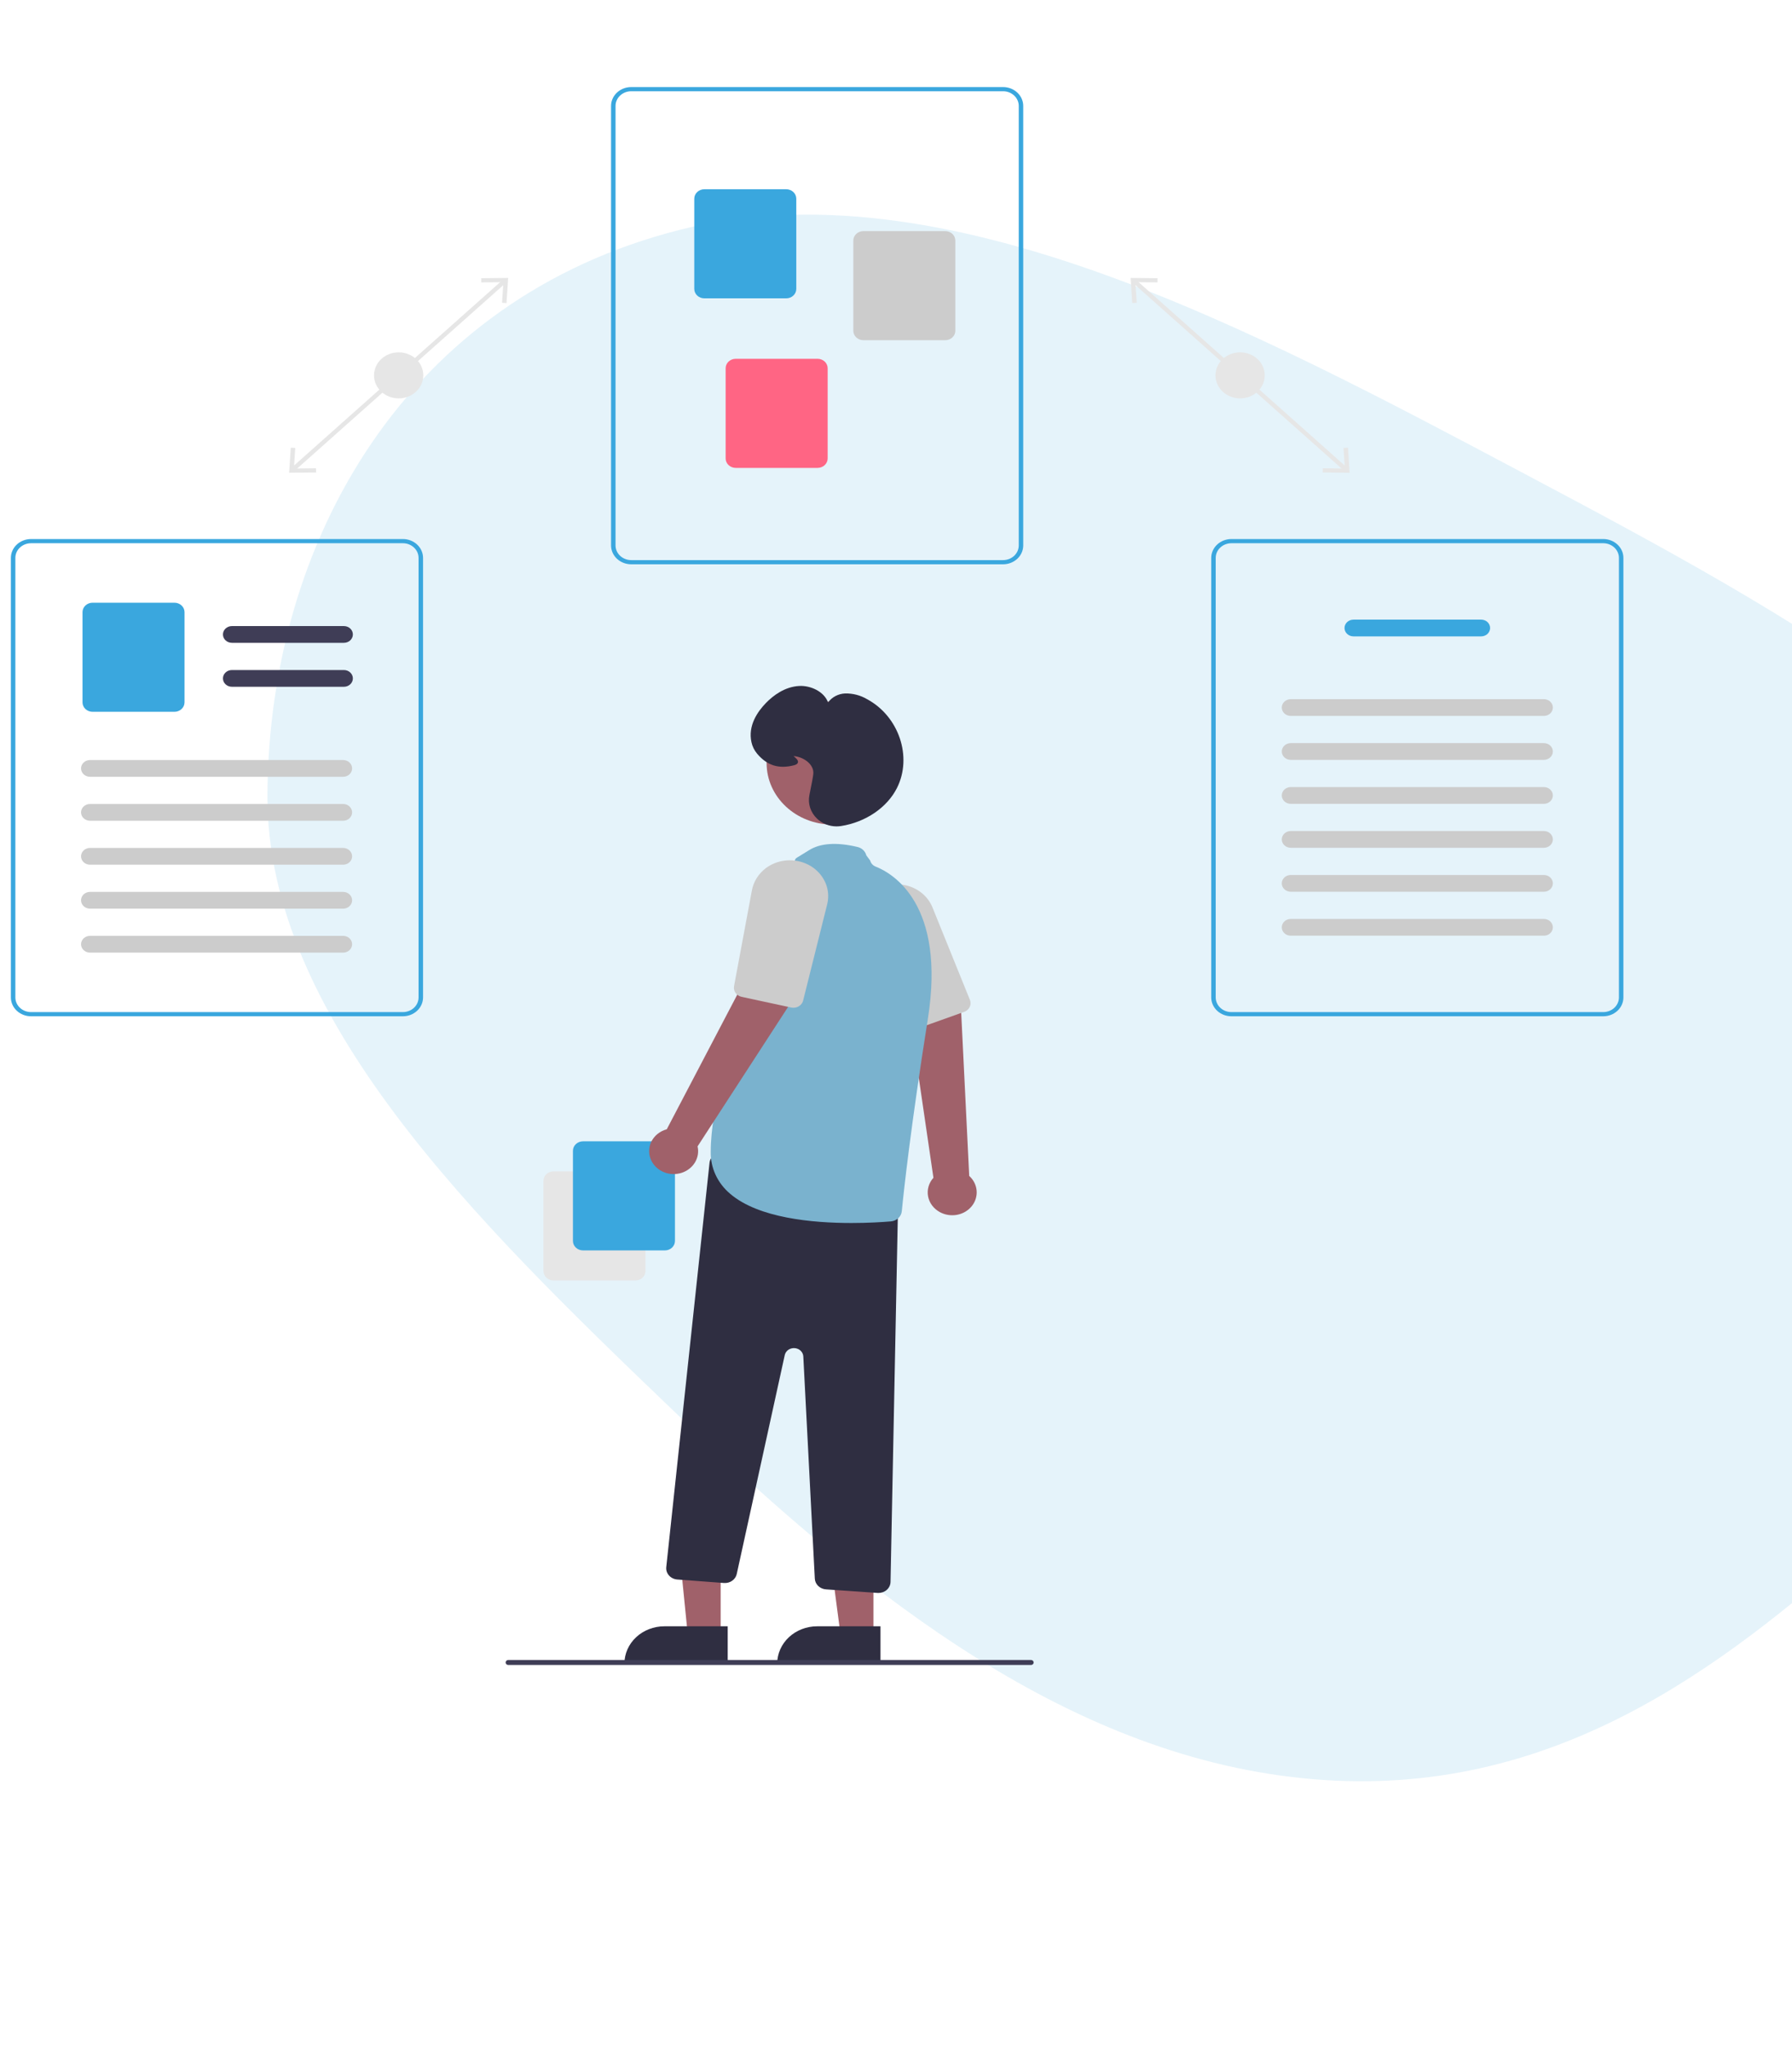 <svg width="659" height="752" viewBox="0 0 659 752" fill="none" xmlns="http://www.w3.org/2000/svg">
<path fill-rule="evenodd" clip-rule="evenodd" d="M561.448 174.579C658.101 225.823 766.998 284.419 793.744 372.901C819.613 458.484 742.891 516.189 681.125 570.5C626.799 618.269 563.608 663.815 474.999 653.172C386.572 642.551 312.479 580.673 247.518 518.418C175.038 448.956 97.913 373.841 98.347 292.208C98.845 198.49 149.728 109.948 249.826 84.523C346.743 59.906 459.68 120.623 561.448 174.579Z" fill="#3AA7DE" fill-opacity="0.13"/>
<g clip-path="url(#clip0)">
<path d="M417.634 102.753L416.498 103.867L494.453 173.186L495.589 172.071L417.634 102.753Z" fill="#E6E6E6"/>
<path d="M495.714 164.555L494.068 164.648L494.565 172.221L486.441 172.13L486.423 173.669L496.317 173.779L495.714 164.555Z" fill="#E6E6E6"/>
<path d="M425.666 102.268L425.648 103.808L417.525 103.717L418.022 111.29L416.375 111.383L415.773 102.158L425.666 102.268Z" fill="#E6E6E6"/>
<path d="M456.044 146.433C461.048 146.433 465.105 142.643 465.105 137.969C465.105 133.295 461.048 129.506 456.044 129.506C451.039 129.506 446.982 133.295 446.982 137.969C446.982 142.643 451.039 146.433 456.044 146.433Z" fill="#E6E6E6"/>
<path d="M185.014 102.753L107.059 172.072L108.195 173.186L186.15 103.867L185.014 102.753Z" fill="#E6E6E6"/>
<path d="M106.331 173.779L116.226 173.669L116.207 172.13L108.084 172.221L108.58 164.648L106.934 164.555L106.331 173.779Z" fill="#E6E6E6"/>
<path d="M186.875 102.158L186.273 111.383L184.627 111.29L185.122 103.717L176.999 103.808L176.981 102.268L186.875 102.158Z" fill="#E6E6E6"/>
<path d="M146.603 146.433C151.608 146.433 155.665 142.643 155.665 137.969C155.665 133.295 151.608 129.506 146.603 129.506C141.599 129.506 137.542 133.295 137.542 137.969C137.542 142.643 141.599 146.433 146.603 146.433Z" fill="#E6E6E6"/>
<path d="M368.873 207.42H232.128C230.162 207.418 228.278 206.688 226.888 205.39C225.498 204.092 224.716 202.332 224.714 200.496V38.925C224.716 37.089 225.498 35.329 226.888 34.031C228.278 32.732 230.162 32.002 232.128 32H368.873C370.839 32.002 372.723 32.732 374.113 34.031C375.503 35.329 376.285 37.089 376.287 38.925V200.496C376.285 202.332 375.503 204.092 374.113 205.39C372.723 206.688 370.839 207.418 368.873 207.42ZM232.128 33.539C230.599 33.54 229.133 34.108 228.052 35.118C226.971 36.128 226.363 37.497 226.361 38.925V200.496C226.363 201.924 226.971 203.293 228.052 204.302C229.133 205.312 230.599 205.88 232.128 205.882H368.873C370.402 205.88 371.868 205.312 372.949 204.302C374.03 203.293 374.638 201.924 374.64 200.496V38.925C374.638 37.497 374.03 36.128 372.949 35.118C371.868 34.108 370.402 33.54 368.873 33.539H232.128Z" fill="#3AA7DE"/>
<path d="M289.125 109.663H259.024C258.041 109.662 257.099 109.297 256.404 108.648C255.709 107.999 255.318 107.119 255.317 106.201V73.025C255.318 72.107 255.709 71.227 256.404 70.578C257.099 69.929 258.041 69.564 259.024 69.563H289.125C290.108 69.564 291.05 69.929 291.745 70.578C292.44 71.227 292.831 72.107 292.832 73.025V106.201C292.831 107.119 292.44 107.999 291.745 108.648C291.05 109.297 290.108 109.662 289.125 109.663Z" fill="#3AA7DE"/>
<path d="M347.612 125.051H317.512C316.529 125.05 315.587 124.685 314.892 124.036C314.197 123.387 313.806 122.507 313.805 121.589V88.413C313.806 87.495 314.197 86.615 314.892 85.966C315.587 85.317 316.529 84.952 317.512 84.951H347.612C348.595 84.952 349.537 85.317 350.232 85.966C350.927 86.615 351.318 87.495 351.319 88.413V121.589C351.318 122.507 350.927 123.387 350.232 124.036C349.537 124.685 348.595 125.05 347.612 125.051Z" fill="#CCCCCC"/>
<path d="M300.658 171.984H270.558C269.575 171.983 268.632 171.618 267.938 170.969C267.243 170.319 266.852 169.439 266.851 168.521V135.346C266.852 134.428 267.243 133.548 267.938 132.899C268.632 132.25 269.575 131.885 270.558 131.884H300.658C301.641 131.885 302.583 132.25 303.278 132.899C303.973 133.548 304.364 134.428 304.365 135.346V168.521C304.364 169.439 303.973 170.319 303.278 170.969C302.583 171.618 301.641 171.983 300.658 171.984Z" fill="#FF6584"/>
<path d="M589.586 373.556H452.841C450.875 373.553 448.991 372.823 447.601 371.525C446.211 370.227 445.429 368.467 445.427 366.631V205.06C445.429 203.224 446.211 201.464 447.601 200.166C448.991 198.867 450.875 198.137 452.841 198.135H589.586C591.552 198.137 593.436 198.867 594.826 200.166C596.216 201.464 596.998 203.224 597 205.06V366.631C596.998 368.467 596.216 370.227 594.826 371.525C593.436 372.823 591.552 373.553 589.586 373.556ZM452.841 199.674C451.312 199.676 449.846 200.243 448.765 201.253C447.684 202.263 447.076 203.632 447.074 205.06V366.631C447.076 368.059 447.684 369.428 448.765 370.438C449.846 371.447 451.312 372.015 452.841 372.017H589.586C591.115 372.015 592.581 371.447 593.662 370.438C594.743 369.428 595.351 368.059 595.353 366.631V205.06C595.351 203.632 594.743 202.263 593.662 201.253C592.581 200.243 591.115 199.676 589.586 199.674H452.841Z" fill="#3AA7DE"/>
<path d="M544.69 233.912H497.736C496.862 233.912 496.024 233.587 495.406 233.01C494.788 232.433 494.44 231.65 494.44 230.834C494.44 230.018 494.788 229.235 495.406 228.658C496.024 228.081 496.862 227.757 497.736 227.757H544.69C545.564 227.757 546.402 228.081 547.02 228.658C547.638 229.235 547.985 230.018 547.985 230.834C547.985 231.65 547.638 232.433 547.02 233.01C546.402 233.587 545.564 233.912 544.69 233.912Z" fill="#3AA7DE"/>
<path d="M567.757 263.148H474.671C474.238 263.149 473.809 263.07 473.408 262.916C473.008 262.761 472.644 262.535 472.337 262.249C472.031 261.963 471.787 261.624 471.621 261.25C471.456 260.876 471.37 260.475 471.37 260.071C471.37 259.666 471.456 259.266 471.621 258.892C471.787 258.518 472.031 258.179 472.337 257.893C472.644 257.607 473.008 257.38 473.408 257.226C473.809 257.072 474.238 256.993 474.671 256.993H567.757C568.19 256.993 568.619 257.072 569.019 257.226C569.42 257.38 569.784 257.607 570.09 257.893C570.397 258.179 570.64 258.518 570.806 258.892C570.972 259.266 571.057 259.666 571.057 260.071C571.057 260.475 570.972 260.876 570.806 261.25C570.64 261.624 570.397 261.963 570.09 262.249C569.784 262.535 569.42 262.761 569.019 262.916C568.619 263.07 568.19 263.149 567.757 263.148Z" fill="#CCCCCC"/>
<path d="M567.757 279.306H474.671C474.238 279.306 473.809 279.227 473.408 279.073C473.008 278.918 472.644 278.692 472.337 278.406C472.031 278.12 471.787 277.781 471.621 277.407C471.456 277.033 471.37 276.633 471.37 276.228C471.37 275.823 471.456 275.423 471.621 275.049C471.787 274.675 472.031 274.336 472.337 274.05C472.644 273.764 473.008 273.538 473.408 273.383C473.809 273.229 474.238 273.15 474.671 273.15H567.757C568.19 273.15 568.619 273.229 569.019 273.383C569.42 273.538 569.784 273.764 570.09 274.05C570.397 274.336 570.64 274.675 570.806 275.049C570.972 275.423 571.057 275.823 571.057 276.228C571.057 276.633 570.972 277.033 570.806 277.407C570.64 277.781 570.397 278.12 570.09 278.406C569.784 278.692 569.42 278.918 569.019 279.073C568.619 279.227 568.19 279.306 567.757 279.306Z" fill="#CCCCCC"/>
<path d="M567.757 295.463H474.671C474.238 295.463 473.809 295.384 473.408 295.23C473.008 295.076 472.644 294.849 472.337 294.563C472.031 294.277 471.787 293.938 471.621 293.564C471.456 293.19 471.37 292.79 471.37 292.385C471.37 291.981 471.456 291.58 471.621 291.206C471.787 290.832 472.031 290.493 472.337 290.207C472.644 289.921 473.008 289.695 473.408 289.54C473.809 289.386 474.238 289.307 474.671 289.308H567.757C568.19 289.307 568.619 289.386 569.019 289.54C569.42 289.695 569.784 289.921 570.09 290.207C570.397 290.493 570.64 290.832 570.806 291.206C570.972 291.58 571.057 291.981 571.057 292.385C571.057 292.79 570.972 293.19 570.806 293.564C570.64 293.938 570.397 294.277 570.09 294.563C569.784 294.849 569.42 295.076 569.019 295.23C568.619 295.384 568.19 295.463 567.757 295.463Z" fill="#CCCCCC"/>
<path d="M567.757 311.62H474.671C474.238 311.621 473.809 311.541 473.408 311.387C473.008 311.233 472.644 311.006 472.337 310.72C472.031 310.434 471.787 310.095 471.621 309.721C471.456 309.348 471.37 308.947 471.37 308.542C471.37 308.138 471.456 307.737 471.621 307.363C471.787 306.99 472.031 306.65 472.337 306.364C472.644 306.078 473.008 305.852 473.408 305.697C473.809 305.543 474.238 305.464 474.671 305.465H567.757C568.19 305.464 568.619 305.543 569.019 305.697C569.42 305.852 569.784 306.078 570.09 306.364C570.397 306.65 570.64 306.99 570.806 307.363C570.972 307.737 571.057 308.138 571.057 308.542C571.057 308.947 570.972 309.348 570.806 309.721C570.64 310.095 570.397 310.434 570.09 310.72C569.784 311.006 569.42 311.233 569.019 311.387C568.619 311.541 568.19 311.621 567.757 311.62Z" fill="#CCCCCC"/>
<path d="M567.757 327.777H474.671C474.238 327.778 473.809 327.699 473.408 327.544C473.008 327.39 472.644 327.163 472.337 326.877C472.031 326.592 471.787 326.252 471.621 325.878C471.456 325.505 471.37 325.104 471.37 324.699C471.37 324.295 471.456 323.894 471.621 323.52C471.787 323.147 472.031 322.807 472.337 322.521C472.644 322.236 473.008 322.009 473.408 321.855C473.809 321.7 474.238 321.621 474.671 321.622H567.757C568.19 321.621 568.619 321.7 569.019 321.855C569.42 322.009 569.784 322.236 570.09 322.521C570.397 322.807 570.64 323.147 570.806 323.52C570.972 323.894 571.057 324.295 571.057 324.699C571.057 325.104 570.972 325.505 570.806 325.878C570.64 326.252 570.397 326.592 570.09 326.877C569.784 327.163 569.42 327.39 569.019 327.544C568.619 327.699 568.19 327.778 567.757 327.777Z" fill="#CCCCCC"/>
<path d="M567.757 343.934H474.671C474.238 343.935 473.809 343.856 473.408 343.701C473.008 343.547 472.644 343.32 472.337 343.035C472.031 342.749 471.787 342.409 471.621 342.036C471.456 341.662 471.37 341.261 471.37 340.857C471.37 340.452 471.456 340.051 471.621 339.678C471.787 339.304 472.031 338.964 472.337 338.679C472.644 338.393 473.008 338.166 473.408 338.012C473.809 337.857 474.238 337.778 474.671 337.779H567.757C568.19 337.778 568.619 337.857 569.019 338.012C569.42 338.166 569.784 338.393 570.09 338.679C570.397 338.964 570.64 339.304 570.806 339.678C570.972 340.051 571.057 340.452 571.057 340.857C571.057 341.261 570.972 341.662 570.806 342.036C570.64 342.409 570.397 342.749 570.09 343.035C569.784 343.32 569.42 343.547 569.019 343.701C568.619 343.856 568.19 343.935 567.757 343.934Z" fill="#CCCCCC"/>
<path d="M148.159 373.556H11.414C9.448 373.553 7.564 372.823 6.174 371.525C4.784 370.227 4.002 368.467 4 366.631V205.06C4.002 203.224 4.784 201.464 6.174 200.166C7.564 198.867 9.448 198.137 11.414 198.135H148.159C150.125 198.137 152.009 198.867 153.399 200.166C154.789 201.464 155.571 203.224 155.573 205.06V366.631C155.571 368.467 154.789 370.227 153.399 371.525C152.009 372.823 150.125 373.553 148.159 373.556ZM11.414 199.674C9.885 199.676 8.419 200.243 7.338 201.253C6.257 202.263 5.649 203.632 5.648 205.06V366.631C5.649 368.059 6.257 369.428 7.338 370.438C8.419 371.447 9.885 372.015 11.414 372.017H148.159C149.688 372.015 151.154 371.447 152.235 370.438C153.316 369.428 153.924 368.059 153.926 366.631V205.06C153.924 203.632 153.316 202.263 152.235 201.253C151.154 200.243 149.688 199.676 148.159 199.674H11.414Z" fill="#3AA7DE"/>
<path d="M126.472 236.282H85.283C84.409 236.282 83.571 235.958 82.953 235.381C82.335 234.804 81.988 234.021 81.988 233.205C81.988 232.388 82.335 231.606 82.953 231.029C83.571 230.451 84.409 230.127 85.283 230.127H126.472C127.346 230.127 128.184 230.451 128.802 231.029C129.42 231.606 129.767 232.388 129.767 233.205C129.767 234.021 129.42 234.804 128.802 235.381C128.184 235.958 127.346 236.282 126.472 236.282Z" fill="#3F3D56"/>
<path d="M126.472 252.439H85.283C84.409 252.439 83.571 252.115 82.953 251.538C82.335 250.961 81.988 250.178 81.988 249.362C81.988 248.546 82.335 247.763 82.953 247.186C83.571 246.609 84.409 246.284 85.283 246.284H126.472C127.346 246.284 128.184 246.609 128.802 247.186C129.42 247.763 129.767 248.546 129.767 249.362C129.767 250.178 129.42 250.961 128.802 251.538C128.184 252.115 127.346 252.439 126.472 252.439Z" fill="#3F3D56"/>
<path d="M64.15 261.639H34.05C33.067 261.638 32.125 261.273 31.43 260.624C30.735 259.975 30.344 259.095 30.343 258.177V225.001C30.344 224.083 30.735 223.203 31.43 222.554C32.125 221.905 33.067 221.54 34.05 221.539H64.15C65.133 221.54 66.075 221.905 66.77 222.554C67.465 223.203 67.856 224.083 67.857 225.001V258.177C67.856 259.095 67.465 259.975 66.77 260.624C66.075 261.273 65.133 261.638 64.15 261.639Z" fill="#3AA7DE"/>
<path d="M126.186 285.523H33.101C32.667 285.524 32.238 285.445 31.838 285.29C31.437 285.136 31.073 284.909 30.767 284.624C30.46 284.338 30.217 283.998 30.051 283.625C29.885 283.251 29.8 282.85 29.8 282.446C29.8 282.041 29.885 281.64 30.051 281.267C30.217 280.893 30.46 280.553 30.767 280.267C31.073 279.982 31.437 279.755 31.838 279.601C32.238 279.446 32.667 279.367 33.101 279.368H126.186C126.62 279.367 127.049 279.446 127.449 279.601C127.849 279.755 128.213 279.982 128.52 280.267C128.827 280.553 129.07 280.893 129.236 281.267C129.402 281.64 129.487 282.041 129.487 282.446C129.487 282.85 129.402 283.251 129.236 283.625C129.07 283.998 128.827 284.338 128.52 284.624C128.213 284.909 127.849 285.136 127.449 285.29C127.049 285.445 126.62 285.524 126.186 285.523Z" fill="#CCCCCC"/>
<path d="M126.186 301.68H33.101C32.667 301.681 32.238 301.602 31.838 301.447C31.437 301.293 31.073 301.067 30.767 300.781C30.46 300.495 30.217 300.155 30.051 299.782C29.885 299.408 29.8 299.007 29.8 298.603C29.8 298.198 29.885 297.797 30.051 297.424C30.217 297.05 30.46 296.71 30.767 296.425C31.073 296.139 31.437 295.912 31.838 295.758C32.238 295.603 32.667 295.524 33.101 295.525H126.186C126.62 295.524 127.049 295.603 127.449 295.758C127.849 295.912 128.213 296.139 128.52 296.425C128.827 296.71 129.07 297.05 129.236 297.424C129.402 297.797 129.487 298.198 129.487 298.603C129.487 299.007 129.402 299.408 129.236 299.782C129.07 300.155 128.827 300.495 128.52 300.781C128.213 301.067 127.849 301.293 127.449 301.447C127.049 301.602 126.62 301.681 126.186 301.68Z" fill="#CCCCCC"/>
<path d="M126.186 317.837H33.101C32.667 317.838 32.238 317.759 31.838 317.605C31.437 317.45 31.073 317.224 30.767 316.938C30.46 316.652 30.217 316.313 30.051 315.939C29.885 315.565 29.8 315.164 29.8 314.76C29.8 314.355 29.885 313.955 30.051 313.581C30.217 313.207 30.46 312.868 30.767 312.582C31.073 312.296 31.437 312.069 31.838 311.915C32.238 311.761 32.667 311.681 33.101 311.682H126.186C126.62 311.681 127.049 311.761 127.449 311.915C127.849 312.069 128.213 312.296 128.52 312.582C128.827 312.868 129.07 313.207 129.236 313.581C129.402 313.955 129.487 314.355 129.487 314.76C129.487 315.164 129.402 315.565 129.236 315.939C129.07 316.313 128.827 316.652 128.52 316.938C128.213 317.224 127.849 317.45 127.449 317.605C127.049 317.759 126.62 317.838 126.186 317.837Z" fill="#CCCCCC"/>
<path d="M126.186 333.994H33.101C32.667 333.995 32.238 333.916 31.838 333.762C31.437 333.607 31.073 333.381 30.767 333.095C30.46 332.809 30.217 332.47 30.051 332.096C29.885 331.722 29.8 331.321 29.8 330.917C29.8 330.512 29.885 330.112 30.051 329.738C30.217 329.364 30.46 329.025 30.767 328.739C31.073 328.453 31.437 328.226 31.838 328.072C32.238 327.918 32.667 327.839 33.101 327.839H126.186C126.62 327.839 127.049 327.918 127.449 328.072C127.849 328.226 128.213 328.453 128.52 328.739C128.827 329.025 129.07 329.364 129.236 329.738C129.402 330.112 129.487 330.512 129.487 330.917C129.487 331.321 129.402 331.722 129.236 332.096C129.07 332.47 128.827 332.809 128.52 333.095C128.213 333.381 127.849 333.607 127.449 333.762C127.049 333.916 126.62 333.995 126.186 333.994Z" fill="#CCCCCC"/>
<path d="M126.186 350.152H33.101C32.667 350.152 32.238 350.073 31.838 349.919C31.437 349.764 31.073 349.538 30.767 349.252C30.46 348.966 30.217 348.627 30.051 348.253C29.885 347.879 29.8 347.479 29.8 347.074C29.8 346.669 29.885 346.269 30.051 345.895C30.217 345.521 30.46 345.182 30.767 344.896C31.073 344.61 31.437 344.384 31.838 344.229C32.238 344.075 32.667 343.996 33.101 343.996H126.186C126.62 343.996 127.049 344.075 127.449 344.229C127.849 344.384 128.213 344.61 128.52 344.896C128.827 345.182 129.07 345.521 129.236 345.895C129.402 346.269 129.487 346.669 129.487 347.074C129.487 347.479 129.402 347.879 129.236 348.253C129.07 348.627 128.827 348.966 128.52 349.252C128.213 349.538 127.849 349.764 127.449 349.919C127.049 350.073 126.62 350.152 126.186 350.152Z" fill="#CCCCCC"/>
<path d="M199.854 467.201V434.026C199.856 433.108 200.246 432.228 200.941 431.579C201.636 430.929 202.579 430.564 203.561 430.563H233.662C234.645 430.564 235.587 430.929 236.282 431.579C236.977 432.228 237.368 433.108 237.369 434.026V467.201C237.368 468.119 236.977 468.999 236.282 469.648C235.587 470.297 234.645 470.663 233.662 470.664H203.561C202.579 470.663 201.636 470.297 200.941 469.648C200.246 468.999 199.856 468.119 199.854 467.201Z" fill="#E6E6E6"/>
<path d="M210.697 456.154V422.978C210.698 422.06 211.089 421.18 211.784 420.531C212.479 419.882 213.421 419.517 214.404 419.516H244.505C245.487 419.517 246.43 419.882 247.125 420.531C247.82 421.18 248.211 422.06 248.212 422.978V456.154C248.211 457.072 247.82 457.952 247.125 458.601C246.43 459.25 245.487 459.615 244.505 459.616H214.404C213.421 459.615 212.479 459.25 211.784 458.601C211.089 457.952 210.698 457.072 210.697 456.154Z" fill="#3AA7DE"/>
<path d="M345.63 445.539C344.497 444.927 343.522 444.091 342.772 443.09C342.023 442.089 341.518 440.946 341.293 439.742C341.067 438.539 341.127 437.304 341.468 436.124C341.809 434.945 342.423 433.849 343.266 432.915L333.936 369.219L353.371 370.11L356.423 432.239C358.009 433.666 358.98 435.587 359.151 437.638C359.322 439.689 358.681 441.727 357.351 443.366C356.021 445.006 354.093 446.132 351.932 446.533C349.772 446.933 347.53 446.579 345.63 445.539V445.539Z" fill="#A0616A"/>
<path d="M356.039 370.958C355.64 371.396 355.13 371.733 354.555 371.938L337.089 378.164C336.212 378.477 335.239 378.464 334.372 378.127C333.505 377.791 332.809 377.157 332.427 376.356L316.955 343.88C315.47 340.868 315.217 337.451 316.245 334.277C317.004 332.011 318.404 329.978 320.297 328.393C322.19 326.808 324.506 325.73 327 325.271C328.918 324.902 330.9 324.928 332.806 325.347C335.09 325.823 337.212 326.823 338.978 328.257C340.745 329.691 342.1 331.514 342.922 333.561L356.679 367.523C356.91 368.097 356.973 368.718 356.86 369.322C356.748 369.926 356.464 370.491 356.039 370.958Z" fill="#CCCCCC"/>
<path d="M265.022 601.008H252.937L248.556 557.267L265.024 557.473L265.022 601.008Z" fill="#A0616A"/>
<path d="M244.305 597.782H267.611V611.488H229.631C229.631 609.688 230.01 607.906 230.748 606.243C231.485 604.58 232.566 603.069 233.929 601.796C235.291 600.524 236.909 599.514 238.689 598.826C240.47 598.137 242.378 597.782 244.305 597.782Z" fill="#2F2E41"/>
<path d="M321.206 601.008H309.122L303.373 557.473L321.208 557.474L321.206 601.008Z" fill="#A0616A"/>
<path d="M300.49 597.782H323.796V611.488H285.816C285.816 609.688 286.196 607.906 286.933 606.243C287.671 604.58 288.752 603.069 290.114 601.796C291.477 600.524 293.095 599.514 294.875 598.826C296.655 598.137 298.563 597.782 300.49 597.782Z" fill="#2F2E41"/>
<path d="M322.727 585.518L303.747 584.206C302.668 584.13 301.655 583.689 300.899 582.965C300.144 582.241 299.698 581.284 299.644 580.274L295.412 498.586C295.371 497.802 295.026 497.059 294.44 496.496C293.854 495.933 293.069 495.589 292.231 495.529C291.393 495.469 290.56 495.696 289.889 496.169C289.218 496.641 288.755 497.326 288.586 498.095L270.931 578.565C270.713 579.555 270.114 580.437 269.249 581.044C268.384 581.651 267.311 581.942 266.232 581.863L249.075 580.581C248.487 580.537 247.914 580.384 247.391 580.131C246.867 579.878 246.402 579.529 246.024 579.107C245.646 578.684 245.362 578.195 245.189 577.668C245.015 577.141 244.956 576.588 245.015 576.04L260.932 427.379C260.994 426.798 261.187 426.235 261.498 425.729C261.81 425.222 262.232 424.783 262.738 424.44C263.243 424.096 263.821 423.857 264.433 423.737C265.045 423.617 265.677 423.619 266.288 423.743L326.816 436.032C327.819 436.238 328.714 436.761 329.351 437.513C329.987 438.265 330.326 439.199 330.309 440.158L327.489 581.465C327.467 582.548 326.992 583.58 326.165 584.34C325.338 585.1 324.225 585.527 323.065 585.53C322.952 585.53 322.84 585.526 322.727 585.518Z" fill="#2F2E41"/>
<path d="M306.122 303.08C319.493 303.08 330.332 292.956 330.332 280.468C330.332 267.98 319.493 257.856 306.122 257.856C292.751 257.856 281.912 267.98 281.912 280.468C281.912 292.956 292.751 303.08 306.122 303.08Z" fill="#A0616A"/>
<path d="M268.559 438.843C266.231 436.893 264.383 434.495 263.142 431.815C261.9 429.134 261.296 426.235 261.369 423.315C261.369 390.816 291.488 318.208 292.432 315.942C292.525 315.397 293.319 315.161 297.489 312.53C301.66 309.898 307.676 309.493 315.369 311.328C316.151 311.515 316.863 311.899 317.428 312.438C317.992 312.976 318.388 313.649 318.572 314.383L320.003 316.314C320.128 316.804 320.373 317.26 320.721 317.645C321.068 318.029 321.507 318.333 322.003 318.53C328.207 320.971 347.925 332.227 341.206 374.589C334.964 413.94 332.431 437.082 331.632 445.206C331.538 446.17 331.085 447.073 330.352 447.757C329.618 448.44 328.651 448.862 327.619 448.949C324.577 449.203 319.357 449.541 313.139 449.541C298.727 449.541 278.959 447.725 268.559 438.843Z" fill="#7AB2CE"/>
<path d="M239.63 426.803C239.054 425.705 238.743 424.504 238.718 423.282C238.694 422.061 238.956 420.849 239.487 419.732C240.018 418.616 240.804 417.621 241.791 416.819C242.778 416.017 243.941 415.427 245.199 415.09L275.453 357.343L291.06 368.198L256.527 421.376C256.992 423.387 256.652 425.487 255.571 427.279C254.489 429.071 252.742 430.43 250.659 431.099C248.576 431.768 246.303 431.7 244.271 430.908C242.238 430.116 240.587 428.655 239.63 426.803L239.63 426.803Z" fill="#A0616A"/>
<path d="M292.768 370.291C292.176 370.448 291.551 370.462 290.952 370.333L272.734 366.412C271.819 366.216 271.019 365.699 270.5 364.968C269.981 364.237 269.781 363.349 269.942 362.485L276.47 327.466C277.034 324.191 278.862 321.223 281.609 319.122C283.592 317.635 285.967 316.676 288.484 316.345C291.002 316.014 293.568 316.324 295.913 317.241C297.726 317.933 299.355 318.986 300.688 320.326C302.301 321.91 303.466 323.844 304.077 325.955C304.689 328.065 304.727 330.284 304.188 332.411L295.349 367.772C295.199 368.369 294.88 368.917 294.427 369.36C293.973 369.803 293.4 370.124 292.768 370.291Z" fill="#CCCCCC"/>
<path d="M300.454 300.898C299.275 299.775 298.406 298.403 297.918 296.898C297.431 295.393 297.341 293.801 297.655 292.256C298.499 288.132 298.995 285.434 299.089 284.452C299.41 281.094 295.776 278.376 292.179 277.943C292.04 277.926 291.923 277.915 291.826 277.908C291.917 277.992 292.016 278.077 292.102 278.153C292.785 278.753 293.636 279.499 293.433 280.269C293.312 280.732 292.858 281.061 292.047 281.273C286.422 282.743 282.09 281.393 278.414 277.023C277.381 275.781 276.67 274.332 276.339 272.79C275.022 266.755 278.531 261.611 281.707 258.359C284.326 255.677 288.571 252.421 293.924 252.142C298.087 251.925 303.037 254.163 304.519 258.195C305.218 257.227 306.148 256.425 307.237 255.852C308.325 255.279 309.542 254.951 310.789 254.893C313.632 254.836 316.429 255.562 318.831 256.982C330.57 263.263 335.615 278.224 329.848 289.653C326.22 296.843 318.361 302.195 309.336 303.621C308.771 303.711 308.199 303.756 307.626 303.756C306.286 303.754 304.96 303.5 303.728 303.009C302.496 302.518 301.382 301.8 300.454 300.898Z" fill="#2F2E41"/>
<path d="M186.926 612H379.139C379.4 612 379.651 611.903 379.836 611.73C380.02 611.558 380.124 611.324 380.124 611.079C380.124 610.835 380.02 610.601 379.836 610.428C379.651 610.256 379.4 610.159 379.139 610.159H186.926C186.665 610.159 186.414 610.256 186.229 610.428C186.044 610.601 185.94 610.835 185.94 611.079C185.94 611.324 186.044 611.558 186.229 611.73C186.414 611.903 186.665 612 186.926 612Z" fill="#3F3D56"/>
</g>
<defs>
<clipPath id="clip0">
<rect width="593" height="580" fill="white" transform="translate(4 32)"/>
</clipPath>
</defs>
</svg>
